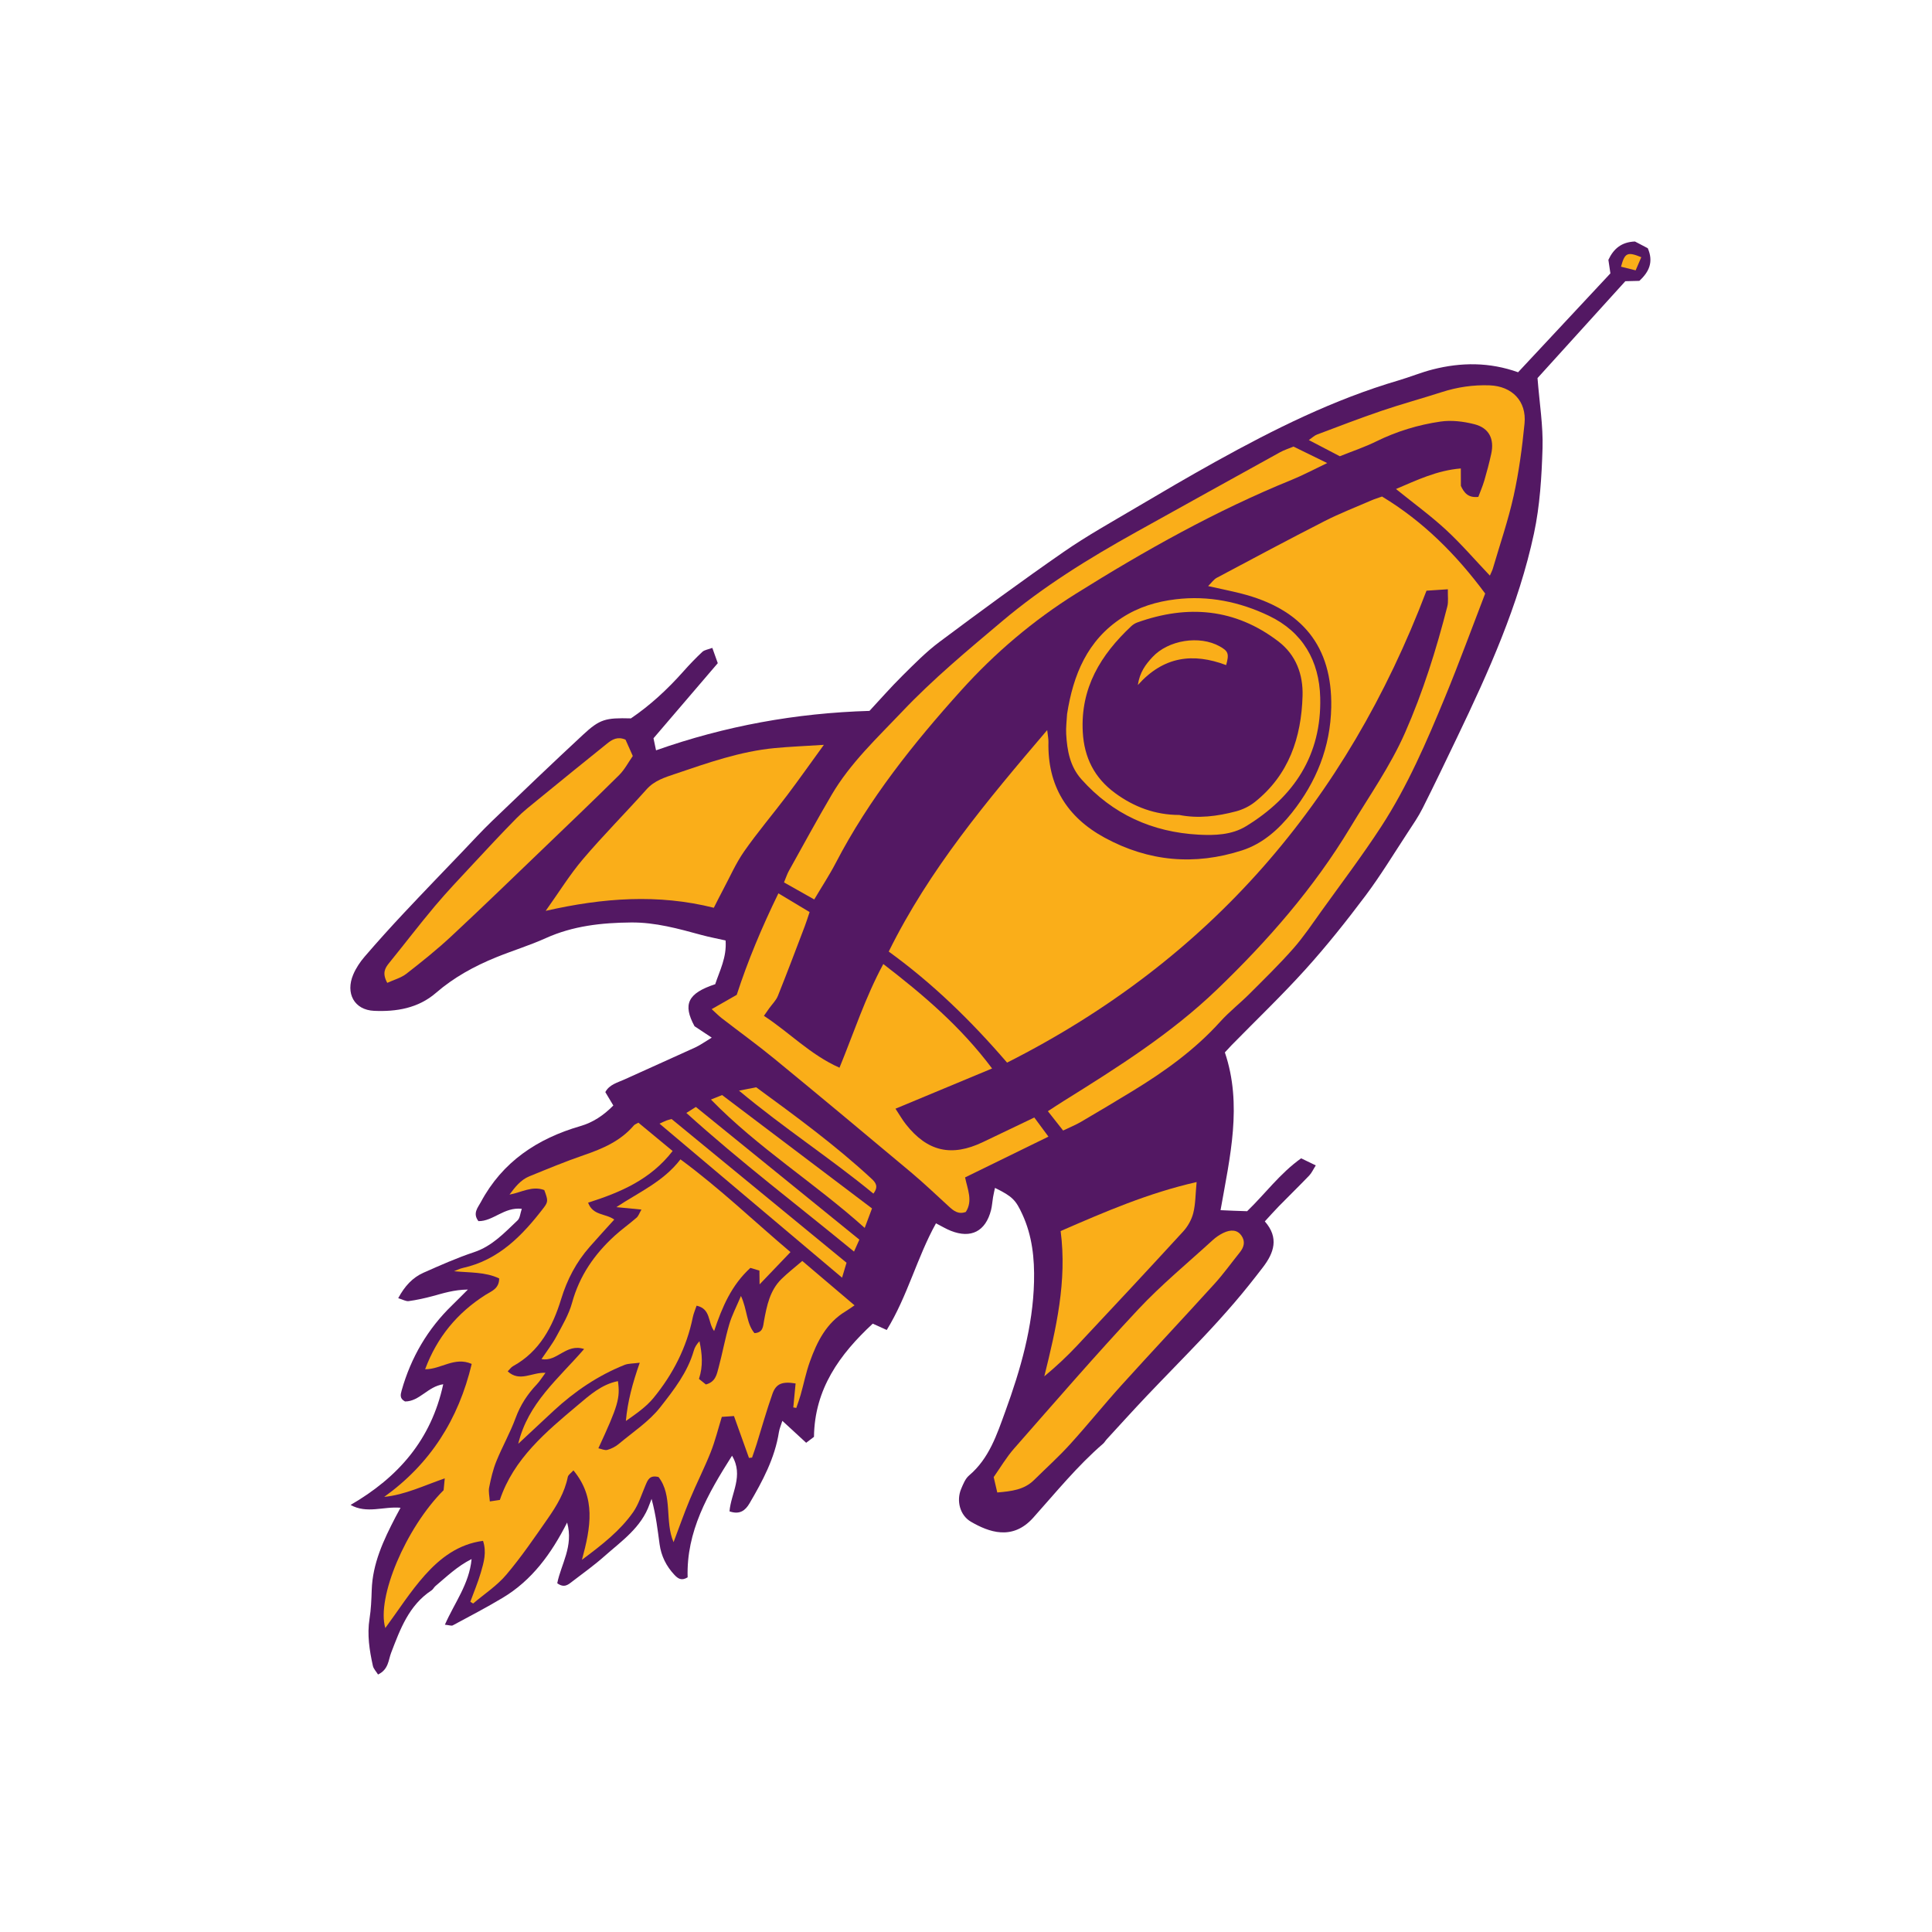 <svg version="1.1" xmlns="http://www.w3.org/2000/svg" xmlns:xlink="http://www.w3.org/1999/xlink" x="0px" y="0px" width="200px"
	 height="200px" viewBox="0 0 200 200" enable-background="new 0 0 200 200" xml:space="preserve">
<g id="svg">
	<path class="stroke" fill="#531863"  d="M170.578,25.696c-0.451-0.238-0.929-0.487-1.328-0.696c-1.396,0.056-2.21,0.747-2.75,1.899
		c0.07,0.465,0.14,0.941,0.208,1.401c-3.21,3.441-6.381,6.836-9.556,10.236c-2.961-1.059-5.898-1.041-8.836-0.292
		c-1.196,0.304-2.345,0.784-3.53,1.132c-6.697,1.967-12.894,5.057-18.965,8.425c-2.769,1.538-5.503,3.141-8.23,4.753
		c-2.516,1.49-5.082,2.914-7.479,4.577c-4.352,3.018-8.624,6.156-12.867,9.325c-1.38,1.032-2.605,2.285-3.836,3.503
		c-1.192,1.181-2.298,2.446-3.401,3.631c-7.619,0.226-14.931,1.555-22.095,4.083c-0.1-0.479-0.188-0.895-0.263-1.248
		c2.224-2.599,4.377-5.113,6.654-7.774c-0.145-0.409-0.334-0.934-0.565-1.582c-0.446,0.169-0.815,0.209-1.033,0.411
		c-0.685,0.641-1.337,1.321-1.959,2.022c-1.65,1.859-3.46,3.529-5.436,4.865c-2.634-0.068-3.209,0.071-4.965,1.701
		c-3.159,2.93-6.27,5.911-9.378,8.896c-1.072,1.029-2.076,2.128-3.104,3.203c-2.018,2.108-4.047,4.207-6.043,6.337
		c-1.389,1.481-2.749,2.989-4.074,4.528c-0.476,0.552-0.899,1.188-1.181,1.854c-0.817,1.931,0.096,3.665,2.164,3.756
		c2.285,0.101,4.555-0.26,6.402-1.861c1.855-1.608,3.98-2.768,6.238-3.685c1.697-0.69,3.462-1.226,5.129-1.98
		c2.827-1.276,5.795-1.595,8.839-1.622c2.51-0.022,4.89,0.644,7.277,1.294c0.801,0.218,1.617,0.37,2.497,0.568
		c0.136,1.746-0.621,3.142-1.073,4.528c-2.858,0.94-3.373,2.081-2.142,4.351c0.556,0.368,1.068,0.707,1.782,1.18
		c-0.71,0.427-1.184,0.774-1.707,1.016c-2.428,1.115-4.874,2.193-7.305,3.303c-0.737,0.337-1.594,0.533-2.004,1.321
		c0.295,0.493,0.538,0.903,0.828,1.386c-1.011,1.026-2.105,1.753-3.41,2.132c-4.458,1.294-8.071,3.691-10.31,7.877
		c-0.302,0.563-0.866,1.15-0.245,1.961c1.53,0.025,2.649-1.48,4.489-1.276c-0.162,0.474-0.181,0.957-0.434,1.195
		c-1.358,1.282-2.624,2.668-4.508,3.295c-1.779,0.592-3.503,1.36-5.222,2.121c-1.142,0.507-1.958,1.394-2.628,2.641
		c0.476,0.142,0.799,0.344,1.088,0.303c0.828-0.115,1.65-0.294,2.458-0.512c1.1-0.296,2.185-0.661,3.667-0.685
		c-0.708,0.705-1.152,1.159-1.608,1.601c-2.551,2.465-4.275,5.416-5.244,8.826c-0.137,0.487-0.216,0.856,0.344,1.16
		c1.497,0.002,2.348-1.545,3.955-1.783c-1.246,5.756-4.661,9.632-9.59,12.493c1.689,0.944,3.409,0.135,5.169,0.292
		c-0.205,0.382-0.366,0.673-0.521,0.968c-1.236,2.384-2.376,4.797-2.461,7.56c-0.032,0.991-0.072,1.989-0.227,2.964
		c-0.262,1.658-0.006,3.265,0.345,4.865c0.07,0.322,0.347,0.597,0.536,0.906c1.096-0.523,1.068-1.499,1.351-2.236
		c0.947-2.465,1.841-4.933,4.194-6.479c0.159-0.105,0.246-0.315,0.396-0.441c1.163-0.976,2.256-2.049,3.744-2.795
		c-0.244,2.593-1.773,4.529-2.764,6.796c0.447,0.043,0.679,0.142,0.817,0.067c1.738-0.935,3.491-1.846,5.182-2.862
		c3.003-1.803,5.006-4.527,6.654-7.781c0.69,2.448-0.637,4.321-1.021,6.282c0.734,0.54,1.161,0.124,1.581-0.199
		c1.102-0.843,2.234-1.653,3.271-2.571c1.8-1.597,3.855-2.99,4.705-5.418c0.063-0.182,0.136-0.361,0.206-0.542
		c0.475,1.758,0.628,3.229,0.831,4.695c0.166,1.209,0.688,2.264,1.529,3.16c0.365,0.388,0.732,0.661,1.375,0.264
		c-0.149-4.746,2.092-8.648,4.595-12.59c1.236,2.07-0.108,3.878-0.262,5.76c1.064,0.372,1.645-0.098,2.069-0.824
		c1.356-2.313,2.619-4.667,3.045-7.369c0.057-0.362,0.211-0.707,0.357-1.178c0.894,0.826,1.673,1.543,2.465,2.272
		c0.375-0.284,0.603-0.457,0.809-0.613c0.061-4.961,2.651-8.531,6.083-11.718c0.451,0.204,0.877,0.398,1.449,0.655
		c2.157-3.512,3.132-7.506,5.097-11.042c0.579,0.296,1.042,0.579,1.538,0.776c2.093,0.831,3.598,0.053,4.161-2.142
		c0.109-0.429,0.131-0.881,0.206-1.32c0.055-0.319,0.13-0.636,0.203-0.98c1.803,0.881,2.155,1.256,2.837,2.742
		c1.02,2.218,1.263,4.557,1.206,6.964c-0.113,4.675-1.394,9.092-2.973,13.432c-0.875,2.403-1.674,4.872-3.749,6.628
		c-0.391,0.331-0.614,0.898-0.823,1.394c-0.512,1.219-0.132,2.734,1.013,3.398c1.834,1.064,4.287,1.996,6.443-0.41
		c2.342-2.615,4.561-5.357,7.234-7.665c0.147-0.127,0.243-0.312,0.377-0.457c1.375-1.495,2.736-3.002,4.133-4.475
		c1.909-2.011,3.86-3.982,5.765-5.995c1.157-1.222,2.29-2.469,3.385-3.748c0.997-1.163,1.949-2.366,2.882-3.582
		c1.145-1.492,1.703-3.057,0.204-4.759c0.532-0.577,0.984-1.09,1.463-1.579c1.04-1.06,2.104-2.098,3.134-3.17
		c0.253-0.264,0.407-0.622,0.678-1.048c-0.569-0.275-0.995-0.481-1.515-0.733c-2.194,1.559-3.748,3.701-5.591,5.475
		c-0.52-0.017-0.964-0.031-1.408-0.048c-0.429-0.017-0.857-0.037-1.344-0.059c0.975-5.525,2.28-10.914,0.447-16.331
		c0.293-0.315,0.486-0.535,0.691-0.744c2.566-2.619,5.222-5.156,7.675-7.875c2.188-2.424,4.229-4.991,6.191-7.604
		c1.571-2.094,2.931-4.345,4.369-6.535c0.542-0.824,1.105-1.643,1.546-2.521c1.224-2.432,2.397-4.889,3.575-7.344
		c3.263-6.798,6.362-13.677,7.949-21.086c0.618-2.883,0.799-5.889,0.889-8.847c0.069-2.299-0.312-4.612-0.52-7.25
		c2.893-3.193,6.013-6.635,9.091-10.029c0.548-0.014,0.987-0.025,1.449-0.035C170.726,28.136,171.189,27.102,170.578,25.696z"/>
	<path fill-rule="evenodd" clip-rule="evenodd" fill="#faae19" class="fill" d="M104.252,110.002c-3.721-4.327-7.68-8.183-12.25-11.496
		c4.199-8.509,10.169-15.611,16.404-22.928c0.068,0.619,0.136,0.923,0.129,1.224c-0.106,4.513,1.902,7.79,5.83,9.922
		c4.546,2.468,9.299,2.893,14.216,1.307c2.154-0.695,3.808-2.202,5.152-3.89c2.521-3.166,4.001-6.801,4.077-10.936
		c0.115-6.284-3.001-10.157-9.336-11.766c-1.051-0.267-2.115-0.478-3.409-0.768c0.374-0.367,0.587-0.693,0.888-0.853
		c3.714-1.977,7.422-3.96,11.168-5.873c1.582-0.806,3.247-1.449,4.879-2.158c0.314-0.137,0.645-0.234,1.068-0.385
		c4.239,2.558,7.671,5.984,10.677,10.041c-1.389,3.605-2.693,7.183-4.145,10.702c-1.907,4.626-3.89,9.233-6.627,13.44
		c-1.941,2.983-4.096,5.827-6.173,8.723c-0.948,1.32-1.856,2.682-2.927,3.896c-1.438,1.63-2.999,3.151-4.537,4.689
		c-0.98,0.979-2.087,1.841-3.013,2.867c-2.621,2.907-5.749,5.153-9.062,7.174c-1.776,1.084-3.564,2.152-5.36,3.201
		c-0.548,0.322-1.144,0.56-1.848,0.898c-0.51-0.648-0.986-1.251-1.576-2.001c0.625-0.405,1.141-0.75,1.669-1.078
		c5.55-3.459,11.081-6.948,15.829-11.51c5.268-5.062,10.038-10.519,13.827-16.815c1.938-3.224,4.113-6.3,5.643-9.766
		c1.864-4.229,3.238-8.618,4.381-13.084c0.125-0.489,0.039-1.033,0.055-1.777c-0.89,0.059-1.588,0.106-2.21,0.147
		C139.372,82.994,125.25,99.388,104.252,110.002z"/>
	<path fill-rule="evenodd" clip-rule="evenodd" fill="#faae19" class="fill" d="M39.886,168.534c-0.922-3.131,2.107-10.338,6.037-14.271
		c0.034-0.353,0.066-0.68,0.118-1.223c-2.154,0.741-4.097,1.7-6.268,1.918c4.774-3.428,7.689-8.021,9.059-13.765
		c-1.773-0.788-3.191,0.567-4.823,0.552c1.238-3.324,3.33-5.841,6.256-7.703c0.588-0.374,1.412-0.623,1.41-1.701
		c-1.445-0.681-3.018-0.583-4.672-0.744c0.304-0.115,0.598-0.271,0.912-0.339c3.736-0.826,6.184-3.382,8.385-6.253
		c0.473-0.617,0.415-0.804,0.044-1.809c-1.253-0.472-2.362,0.246-3.6,0.47c0.574-0.774,1.155-1.527,2.058-1.896
		c1.875-0.763,3.747-1.543,5.661-2.198c1.947-0.667,3.782-1.459,5.154-3.069c0.089-0.105,0.246-0.152,0.469-0.283
		c1.152,0.953,2.317,1.917,3.544,2.932c-2.302,2.981-5.425,4.287-8.75,5.35c0.498,1.354,1.794,1.093,2.708,1.747
		c-0.856,0.951-1.719,1.881-2.553,2.835c-1.385,1.581-2.321,3.358-2.949,5.408c-0.861,2.812-2.212,5.424-4.986,6.938
		c-0.191,0.105-0.325,0.315-0.543,0.534c1.258,1.146,2.497,0.08,3.912,0.149c-0.353,0.474-0.589,0.87-0.898,1.196
		c-0.97,1.018-1.704,2.144-2.196,3.485c-0.561,1.527-1.376,2.958-1.989,4.468c-0.352,0.865-0.565,1.796-0.749,2.715
		c-0.088,0.438,0.037,0.918,0.071,1.45c0.425-0.063,0.662-0.098,1.037-0.154c1.427-4.262,4.774-7.043,8.065-9.81
		c1.206-1.014,2.467-2.163,4.159-2.487c0.245,1.757,0.018,2.539-2.025,6.951c0.335,0.069,0.665,0.236,0.927,0.165
		c0.417-0.115,0.84-0.33,1.173-0.607c1.478-1.239,3.156-2.334,4.321-3.826c1.381-1.764,2.813-3.589,3.456-5.837
		c0.099-0.35,0.298-0.673,0.588-0.979c0.279,1.302,0.39,2.572-0.052,3.902c0.263,0.211,0.513,0.411,0.715,0.574
		c1.004-0.254,1.131-1.056,1.318-1.749c0.399-1.478,0.667-2.994,1.099-4.463c0.271-0.934,0.738-1.811,1.215-2.947
		c0.661,1.421,0.552,2.836,1.398,3.847c0.917-0.056,0.886-0.722,0.991-1.286c0.292-1.567,0.603-3.136,1.799-4.312
		c0.657-0.646,1.393-1.213,2.161-1.875c1.852,1.573,3.579,3.04,5.408,4.593c-0.377,0.256-0.638,0.45-0.916,0.617
		c-1.999,1.2-2.965,3.145-3.709,5.22c-0.4,1.114-0.632,2.29-0.955,3.435c-0.129,0.456-0.299,0.901-0.449,1.351
		c-0.103-0.019-0.206-0.036-0.31-0.055c0.08-0.832,0.16-1.666,0.238-2.48c-1.381-0.227-2.021,0.019-2.394,1.069
		c-0.611,1.723-1.103,3.489-1.648,5.235c-0.144,0.459-0.309,0.913-0.464,1.37c-0.106,0.011-0.213,0.022-0.32,0.034
		c-0.513-1.434-1.026-2.869-1.553-4.334c-0.449,0.031-0.775,0.053-1.258,0.086c-0.381,1.233-0.685,2.482-1.155,3.666
		c-0.656,1.65-1.469,3.239-2.153,4.879c-0.599,1.437-1.112,2.908-1.687,4.427c-0.941-2.159-0.062-4.822-1.554-6.743
		c-0.92-0.236-1.11,0.297-1.334,0.812c-0.414,0.952-0.711,1.99-1.297,2.824c-1.341,1.906-3.159,3.336-5.3,4.931
		c0.92-3.386,1.466-6.417-0.88-9.258c-0.25,0.283-0.54,0.459-0.585,0.686c-0.322,1.598-1.139,2.961-2.043,4.261
		c-1.386,1.992-2.759,4.008-4.323,5.856c-0.967,1.143-2.277,1.997-3.434,2.981c-0.096-0.062-0.194-0.123-0.29-0.184
		c0.371-1.015,0.795-2.015,1.096-3.049c0.298-1.023,0.61-2.075,0.22-3.255c-2.562,0.335-4.447,1.792-6.021,3.554
		C42.461,164.765,41.222,166.724,39.886,168.534z"/>
	<path fill-rule="evenodd" clip-rule="evenodd" fill="#faae19" class="fill" d="M53.649,149.459c1.005-4.209,4.136-6.709,6.818-9.808
		c-1.877-0.617-2.794,1.367-4.411,1.04c0.548-0.82,1.118-1.549,1.55-2.353c0.604-1.127,1.284-2.263,1.616-3.481
		c0.765-2.787,2.311-5.018,4.4-6.924c0.727-0.663,1.534-1.234,2.276-1.88c0.195-0.169,0.284-0.46,0.504-0.84
		c-0.979-0.093-1.79-0.171-2.599-0.25c2.31-1.538,4.858-2.62,6.636-4.946c4.096,3.011,7.681,6.468,11.392,9.599
		c-1.093,1.143-2.138,2.234-3.199,3.343c-0.006-0.427-0.01-0.89-0.017-1.429c-0.347-0.102-0.652-0.194-0.937-0.277
		c-1.949,1.781-2.92,4.04-3.751,6.535c-0.676-0.905-0.313-2.291-1.816-2.625c-0.138,0.417-0.311,0.8-0.393,1.202
		c-0.635,3.127-2.054,5.888-4.052,8.331c-0.767,0.939-1.805,1.656-2.876,2.403c0.177-1.996,0.683-3.888,1.436-6.031
		c-0.696,0.095-1.175,0.068-1.579,0.229c-2.742,1.097-5.147,2.729-7.312,4.727C56.151,147.117,54.975,148.222,53.649,149.459z"/>
	<path fill-rule="evenodd" clip-rule="evenodd" fill="#faae19" class="fill" d="M80.581,92.477c1.222,0.734,2.186,1.315,3.229,1.942
		c-0.193,0.568-0.333,1.029-0.506,1.48c-0.916,2.402-1.82,4.811-2.778,7.196c-0.191,0.476-0.598,0.864-0.905,1.294
		c-0.163,0.23-0.323,0.462-0.54,0.771c2.648,1.725,4.796,4.025,7.823,5.369c1.485-3.618,2.647-7.232,4.535-10.734
		c4.176,3.218,8.032,6.496,11.261,10.814c-3.374,1.404-6.594,2.745-10,4.163c0.4,0.603,0.707,1.144,1.086,1.626
		c2.226,2.816,4.717,3.383,7.96,1.834c1.736-0.83,3.474-1.662,5.325-2.548c0.495,0.67,0.953,1.29,1.464,1.98
		c-2.933,1.435-5.758,2.815-8.63,4.221c0.253,1.236,0.823,2.422,0.075,3.575c-0.781,0.287-1.267-0.121-1.757-0.568
		c-1.312-1.2-2.6-2.431-3.963-3.573c-4.666-3.912-9.342-7.81-14.047-11.674c-1.796-1.474-3.684-2.837-5.521-4.259
		c-0.3-0.232-0.565-0.508-1.019-0.92c0.941-0.537,1.733-0.988,2.593-1.479C77.406,99.479,78.847,96.03,80.581,92.477z"/>
	<path fill-rule="evenodd" clip-rule="evenodd" fill="#faae19" class="fill" d="M73.895,93.972c-5.768-1.448-11.47-1.031-17.406,0.32
		c1.389-1.947,2.5-3.757,3.86-5.355c2.111-2.482,4.417-4.795,6.586-7.227c0.816-0.915,1.913-1.241,2.966-1.599
		c3.368-1.14,6.734-2.333,10.309-2.671c1.557-0.146,3.119-0.208,5.076-0.334c-1.419,1.954-2.599,3.629-3.831,5.262
		c-1.46,1.934-3.037,3.784-4.422,5.769c-0.87,1.247-1.485,2.671-2.208,4.02C74.526,92.716,74.245,93.284,73.895,93.972z"/>
	<path fill-rule="evenodd" clip-rule="evenodd" fill="#faae19" class="fill" d="M133.901,46.229c1.16,0.567,2.168,1.06,3.49,1.707
		c-1.428,0.68-2.531,1.271-3.686,1.74c-7.829,3.185-15.169,7.31-22.313,11.776c-4.421,2.764-8.401,6.14-11.894,10.019
		c-4.946,5.489-9.542,11.25-12.976,17.852c-0.655,1.26-1.441,2.453-2.232,3.789c-1.038-0.585-2.052-1.157-3.131-1.766
		c0.205-0.489,0.32-0.859,0.505-1.192c1.469-2.637,2.909-5.291,4.439-7.893c1.927-3.28,4.702-5.868,7.288-8.595
		c3.206-3.383,6.787-6.355,10.35-9.358c4.272-3.603,8.974-6.504,13.827-9.204c4.975-2.769,9.953-5.53,14.936-8.283
		C132.933,46.585,133.407,46.436,133.901,46.229z"/>
	<path fill-rule="evenodd" clip-rule="evenodd" fill="#faae19" class="fill" d="M138.699,47.231c-1.01-0.527-2.048-1.069-3.211-1.677
		c0.365-0.251,0.579-0.469,0.836-0.565c2.221-0.835,4.435-1.692,6.68-2.455c2.059-0.701,4.161-1.271,6.231-1.938
		c1.621-0.521,3.273-0.768,4.968-0.705c2.329,0.086,3.844,1.64,3.616,3.952c-0.246,2.508-0.582,5.022-1.125,7.479
		c-0.564,2.55-1.423,5.036-2.158,7.549c-0.052,0.178-0.145,0.345-0.304,0.717c-1.571-1.654-2.974-3.292-4.546-4.743
		c-1.582-1.461-3.335-2.736-5.175-4.223c2.184-0.923,4.223-1.922,6.713-2.128c0.002,0.723,0.003,1.245,0.006,1.804
		c0.318,0.683,0.73,1.263,1.806,1.141c0.197-0.532,0.449-1.112,0.626-1.713c0.265-0.901,0.504-1.812,0.707-2.73
		c0.343-1.555-0.214-2.693-1.748-3.083c-1.124-0.287-2.368-0.437-3.503-0.271c-2.299,0.333-4.526,1.01-6.638,2.048
		C141.287,46.278,140.017,46.702,138.699,47.231z"/>
	<path fill-rule="evenodd" clip-rule="evenodd" fill="#faae19" class="fill" d="M103.237,154.501c-0.143-0.614-0.242-1.037-0.371-1.593
		c0.679-0.961,1.305-2.038,2.111-2.955c4.246-4.831,8.452-9.702,12.843-14.396c2.393-2.558,5.121-4.802,7.712-7.173
		c0.325-0.297,0.702-0.557,1.097-0.749c0.83-0.403,1.482-0.296,1.875,0.26c0.44,0.625,0.28,1.207-0.168,1.763
		c-0.867,1.077-1.672,2.208-2.6,3.23c-3.193,3.519-6.448,6.981-9.636,10.503c-1.825,2.019-3.53,4.143-5.361,6.156
		c-1.163,1.28-2.457,2.441-3.688,3.659C106.024,154.223,104.725,154.374,103.237,154.501z"/>
	<path fill-rule="evenodd" clip-rule="evenodd" fill="#faae19" class="fill" d="M123.873,122.366c-0.121,1.255-0.108,2.26-0.344,3.202
		c-0.171,0.682-0.561,1.383-1.038,1.904c-3.643,3.975-7.322,7.917-11.012,11.848c-1.041,1.11-2.157,2.148-3.373,3.158
		c1.224-4.94,2.369-9.847,1.691-15.04C114.363,125.451,118.875,123.498,123.873,122.366z"/>
	<path fill-rule="evenodd" clip-rule="evenodd" fill="#faae19" class="fill" d="M40.089,101.746c-0.543-1-0.246-1.517,0.19-2.053
		c1.589-1.956,3.117-3.962,4.738-5.891c1.239-1.475,2.572-2.87,3.884-4.283c1.508-1.623,3.017-3.246,4.57-4.822
		c0.69-0.703,1.478-1.312,2.241-1.938c2.378-1.943,4.759-3.88,7.153-5.801c0.506-0.407,1.072-0.744,1.888-0.388
		c0.202,0.453,0.44,0.987,0.754,1.692c-0.458,0.648-0.844,1.407-1.417,1.976c-2.532,2.512-5.111,4.975-7.682,7.443
		c-3.215,3.085-6.411,6.189-9.672,9.225c-1.48,1.38-3.065,2.652-4.665,3.895C41.522,101.229,40.789,101.423,40.089,101.746z"/>
	<path fill-rule="evenodd" clip-rule="evenodd" fill="#faae19" class="fill" d="M110.464,73.913c0.634-4.048,2.084-7.625,5.692-9.969
		c1.69-1.1,3.561-1.667,5.553-1.906c3.396-0.408,6.625,0.261,9.653,1.711c3.499,1.674,5.211,4.665,5.306,8.464
		c0.15,5.956-2.72,10.29-7.682,13.32c-1.478,0.903-3.236,0.96-4.91,0.871c-4.801-0.262-8.896-2.111-12.128-5.733
		c-1.188-1.332-1.482-2.985-1.577-4.684C110.331,75.3,110.429,74.604,110.464,73.913z M122.079,84.365
		c1.969,0.392,3.934,0.135,5.86-0.37c0.695-0.183,1.404-0.525,1.965-0.973c3.52-2.805,4.814-6.676,4.937-10.989
		c0.063-2.202-0.671-4.232-2.506-5.635c-4.482-3.425-9.4-3.823-14.604-1.96c-0.228,0.082-0.451,0.225-0.627,0.389
		c-3.157,2.963-5.262,6.378-5.016,10.943c0.146,2.672,1.219,4.764,3.335,6.321C117.385,83.536,119.586,84.361,122.079,84.365z"/>
	<path fill-rule="evenodd" clip-rule="evenodd" fill="#faae19" class="fill" d="M73.596,113.825c0.564-0.229,0.87-0.352,1.154-0.466
		c5.172,3.911,10.292,7.783,15.52,11.737c-0.244,0.651-0.454,1.21-0.756,2.018C84.315,122.445,78.525,118.873,73.596,113.825z"/>
	<path fill-rule="evenodd" clip-rule="evenodd" fill="#faae19" class="fill" d="M68.271,116.319c0.397-0.179,0.569-0.27,0.748-0.334
		c0.182-0.066,0.373-0.105,0.506-0.142c6.057,4.977,12.06,9.907,18.108,14.875c-0.144,0.482-0.264,0.88-0.463,1.546
		C80.821,126.908,74.629,121.684,68.271,116.319z"/>
	<path fill-rule="evenodd" clip-rule="evenodd" fill="#faae19" class="fill" d="M71.051,115.211c0.454-0.284,0.775-0.485,0.986-0.62
		c5.677,4.608,11.27,9.146,16.925,13.736c-0.175,0.393-0.328,0.73-0.554,1.236C82.573,124.768,76.655,120.28,71.051,115.211z"/>
	<path fill-rule="evenodd" clip-rule="evenodd" fill="#faae19" class="fill" d="M76.502,112.902c0.796-0.155,1.253-0.244,1.778-0.346
		c4.098,3,8.201,6.001,11.941,9.465c0.421,0.392,0.758,0.804,0.192,1.541C85.983,119.913,81.161,116.793,76.502,112.902z"/>
	<path fill-rule="evenodd" clip-rule="evenodd" fill="#faae19" class="fill" d="M169.907,26.624c-0.206,0.479-0.37,0.86-0.586,1.363
		c-0.547-0.137-1.029-0.257-1.514-0.378C168.197,26.165,168.457,26.04,169.907,26.624z"/>
	<path fill-rule="evenodd" clip-rule="evenodd" fill="#faae19" class="fill" d="M126.93,68.851c-3.427-1.288-6.473-0.922-9.14,2.063
		c0.197-1.345,0.817-2.138,1.502-2.881c1.643-1.781,4.882-2.293,6.974-1.121C127.146,67.404,127.261,67.671,126.93,68.851z"/>
</g>
<g id="Layer_2" display="none">
</g>
</svg>
